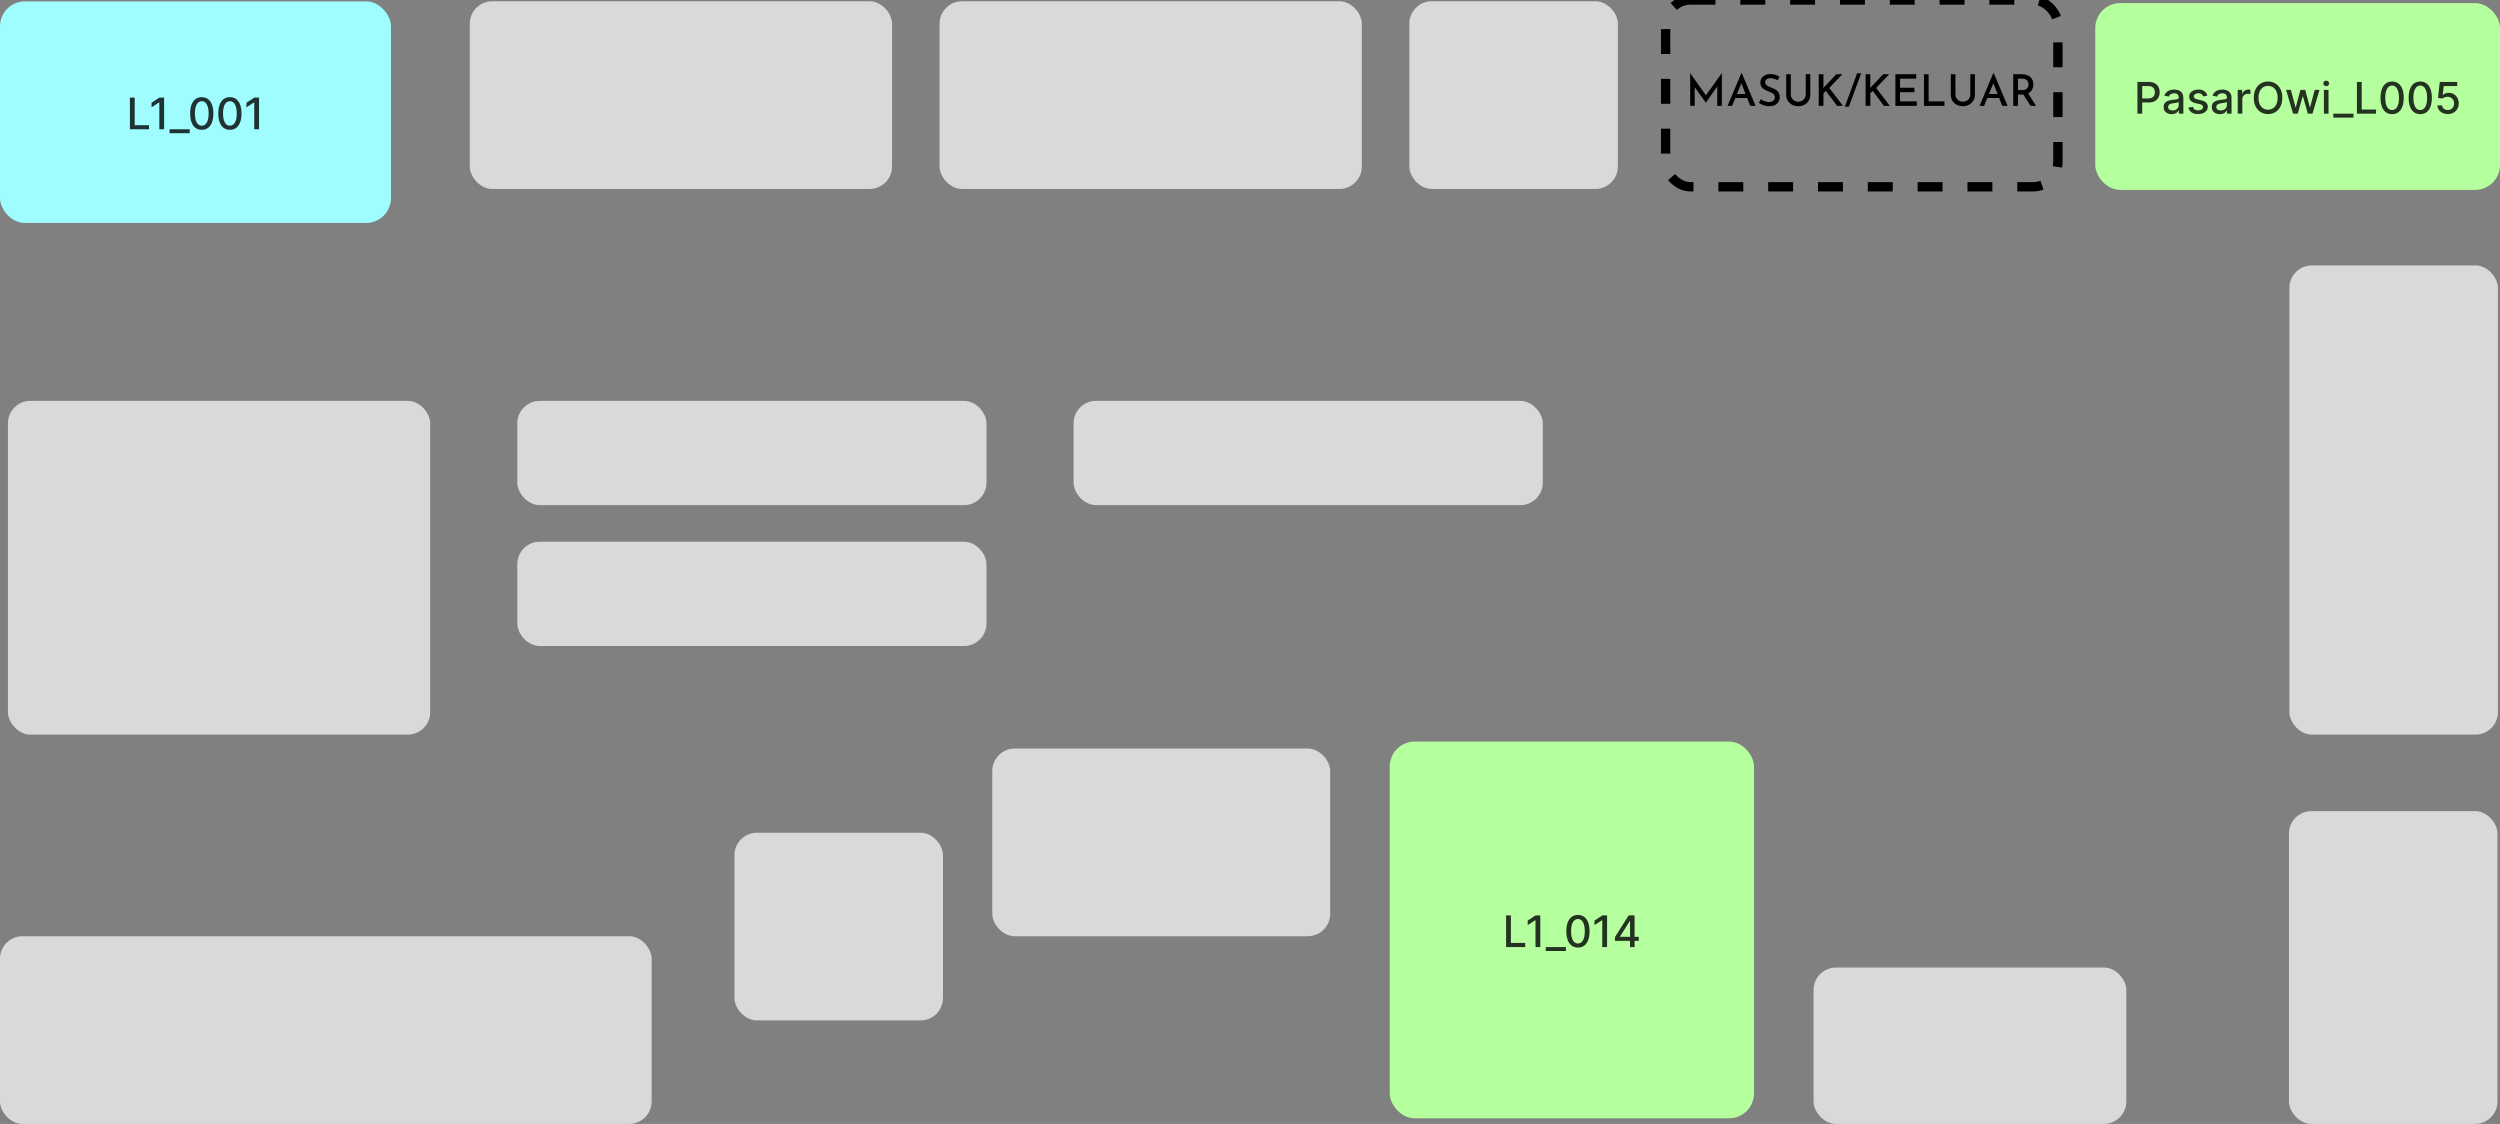 <svg width="803" height="361" viewBox="0 0 803 361" fill="none" xmlns="http://www.w3.org/2000/svg">
<rect x="0" y="0" width="803" height="361" fill="#808080" stroke="none"/>
<g id="PASAR_OWI Contoh">
<g id="PasarOwi_L001">
<rect id="[NAMA PASAR]_[ID]" y="0.446" width="125.585" height="71.165" rx="8" fill="#9FFDFF"/>
<path id="ID" d="M41.729 41.528V31.347H43.265V40.206H47.879V41.528H41.729ZM52.712 31.347V41.528H51.171V32.888H51.111L48.675 34.479V33.007L51.216 31.347H52.712ZM60.94 41.528V42.791H54.472V41.528H60.94ZM64.808 41.697C64.022 41.694 63.351 41.487 62.794 41.076C62.238 40.665 61.812 40.067 61.517 39.281C61.222 38.496 61.074 37.55 61.074 36.442C61.074 35.339 61.222 34.396 61.517 33.614C61.815 32.831 62.243 32.235 62.8 31.824C63.36 31.413 64.029 31.207 64.808 31.207C65.587 31.207 66.255 31.415 66.812 31.829C67.368 32.24 67.794 32.836 68.089 33.619C68.388 34.398 68.537 35.339 68.537 36.442C68.537 37.553 68.389 38.501 68.094 39.286C67.799 40.068 67.373 40.667 66.817 41.081C66.26 41.492 65.59 41.697 64.808 41.697ZM64.808 40.37C65.497 40.37 66.036 40.034 66.424 39.361C66.815 38.688 67.01 37.715 67.01 36.442C67.01 35.597 66.921 34.883 66.742 34.3C66.566 33.713 66.313 33.269 65.981 32.967C65.653 32.662 65.262 32.51 64.808 32.51C64.122 32.51 63.583 32.848 63.192 33.524C62.801 34.2 62.604 35.173 62.601 36.442C62.601 37.291 62.688 38.008 62.864 38.595C63.043 39.178 63.297 39.621 63.625 39.923C63.953 40.221 64.347 40.37 64.808 40.37ZM73.845 41.697C73.06 41.694 72.388 41.487 71.832 41.076C71.275 40.665 70.849 40.067 70.554 39.281C70.259 38.496 70.112 37.55 70.112 36.442C70.112 35.339 70.259 34.396 70.554 33.614C70.852 32.831 71.28 32.235 71.837 31.824C72.397 31.413 73.066 31.207 73.845 31.207C74.624 31.207 75.292 31.415 75.849 31.829C76.406 32.24 76.831 32.836 77.126 33.619C77.425 34.398 77.574 35.339 77.574 36.442C77.574 37.553 77.426 38.501 77.131 39.286C76.836 40.068 76.41 40.667 75.854 41.081C75.297 41.492 74.627 41.697 73.845 41.697ZM73.845 40.37C74.534 40.37 75.073 40.034 75.461 39.361C75.852 38.688 76.048 37.715 76.048 36.442C76.048 35.597 75.958 34.883 75.779 34.3C75.603 33.713 75.35 33.269 75.018 32.967C74.69 32.662 74.299 32.51 73.845 32.51C73.159 32.51 72.621 32.848 72.229 33.524C71.838 34.2 71.641 35.173 71.638 36.442C71.638 37.291 71.726 38.008 71.901 38.595C72.08 39.178 72.334 39.621 72.662 39.923C72.99 40.221 73.384 40.37 73.845 40.37ZM83.2 31.347V41.528H81.659V32.888H81.6L79.163 34.479V33.007L81.704 31.347H83.2Z" fill="black" fill-opacity="0.8"/>
</g>
<g id="PasarOwi_L001_2">
<rect id="[NAMA PASAR]_[ID]_2" x="535" width="126" height="60" rx="8" stroke="black" stroke-width="3" stroke-dasharray="8 8"/>
<path id="ID_2" d="M542.888 34V23.5H542.902L548.306 31.158L547.662 31.018L553.038 23.5H553.066V34H551.582V26.874L551.68 27.644L547.928 32.95H547.9L544.078 27.644L544.33 26.944V34H542.888ZM554.881 34L559.347 23.43H559.431L563.897 34H562.189L558.941 25.768L560.019 25.054L556.351 34H554.881ZM557.597 30.192H561.209L561.727 31.48H557.149L557.597 30.192ZM571.012 25.782C570.657 25.595 570.275 25.437 569.864 25.306C569.453 25.175 569.057 25.11 568.674 25.11C568.151 25.11 567.736 25.231 567.428 25.474C567.12 25.707 566.966 26.029 566.966 26.44C566.966 26.729 567.069 26.981 567.274 27.196C567.479 27.411 567.745 27.597 568.072 27.756C568.399 27.915 568.744 28.064 569.108 28.204C569.416 28.316 569.719 28.451 570.018 28.61C570.326 28.759 570.601 28.946 570.844 29.17C571.096 29.394 571.292 29.674 571.432 30.01C571.581 30.337 571.656 30.738 571.656 31.214C571.656 31.755 571.521 32.245 571.25 32.684C570.989 33.123 570.606 33.473 570.102 33.734C569.607 33.986 569.005 34.112 568.296 34.112C567.867 34.112 567.447 34.065 567.036 33.972C566.635 33.869 566.252 33.739 565.888 33.58C565.533 33.412 565.211 33.23 564.922 33.034L565.594 31.872C565.818 32.031 566.075 32.185 566.364 32.334C566.653 32.474 566.952 32.586 567.26 32.67C567.577 32.754 567.876 32.796 568.156 32.796C568.464 32.796 568.767 32.745 569.066 32.642C569.365 32.53 569.612 32.362 569.808 32.138C570.004 31.905 570.102 31.601 570.102 31.228C570.102 30.911 570.013 30.645 569.836 30.43C569.668 30.206 569.439 30.015 569.15 29.856C568.87 29.697 568.567 29.557 568.24 29.436C567.923 29.315 567.601 29.179 567.274 29.03C566.947 28.881 566.644 28.703 566.364 28.498C566.084 28.283 565.855 28.022 565.678 27.714C565.51 27.397 565.426 27.009 565.426 26.552C565.426 26.011 565.552 25.539 565.804 25.138C566.065 24.727 566.425 24.405 566.882 24.172C567.339 23.939 567.867 23.808 568.464 23.78C569.145 23.78 569.738 23.864 570.242 24.032C570.746 24.2 571.194 24.401 571.586 24.634L571.012 25.782ZM575.212 30.374C575.212 30.803 575.32 31.191 575.534 31.536C575.749 31.881 576.034 32.157 576.388 32.362C576.743 32.567 577.14 32.67 577.578 32.67C578.045 32.67 578.46 32.567 578.824 32.362C579.188 32.157 579.473 31.881 579.678 31.536C579.893 31.191 580 30.803 580 30.374V23.836H581.47V30.416C581.47 31.153 581.298 31.802 580.952 32.362C580.607 32.913 580.14 33.342 579.552 33.65C578.964 33.958 578.306 34.112 577.578 34.112C576.869 34.112 576.22 33.958 575.632 33.65C575.044 33.342 574.578 32.913 574.232 32.362C573.896 31.802 573.728 31.153 573.728 30.416V23.836H575.212V30.374ZM585.689 27.84L585.647 28.344L585.857 28.05L589.833 23.836H591.765L587.565 28.246L591.961 34H590.071L586.473 29.184L585.689 29.954V34H584.177V23.836H585.689V27.84ZM597.807 23.542C597.154 25.334 596.496 27.121 595.833 28.904C595.18 30.687 594.522 32.474 593.859 34.266H592.557C593.22 32.474 593.878 30.687 594.531 28.904C595.194 27.121 595.852 25.334 596.505 23.542H597.807ZM600.742 27.84L600.7 28.344L600.91 28.05L604.886 23.836H606.818L602.618 28.246L607.014 34H605.124L601.526 29.184L600.742 29.954V34H599.23V23.836H600.742V27.84ZM608.8 23.836H615.478V25.278H610.298V28.176H614.904V29.618H610.298V32.558H615.674V34H608.8V23.836ZM617.974 23.836H619.472V32.558H624.554V34H617.974V23.836ZM628.082 30.374C628.082 30.803 628.189 31.191 628.404 31.536C628.618 31.881 628.903 32.157 629.258 32.362C629.612 32.567 630.009 32.67 630.448 32.67C630.914 32.67 631.33 32.567 631.694 32.362C632.058 32.157 632.342 31.881 632.548 31.536C632.762 31.191 632.87 30.803 632.87 30.374V23.836H634.34V30.416C634.34 31.153 634.167 31.802 633.822 32.362C633.476 32.913 633.01 33.342 632.422 33.65C631.834 33.958 631.176 34.112 630.448 34.112C629.738 34.112 629.09 33.958 628.502 33.65C627.914 33.342 627.447 32.913 627.102 32.362C626.766 31.802 626.598 31.153 626.598 30.416V23.836H628.082V30.374ZM635.819 34L640.285 23.43H640.369L644.835 34H643.127L639.879 25.768L640.957 25.054L637.289 34H635.819ZM638.535 30.192H642.147L642.665 31.48H638.087L638.535 30.192ZM649.443 23.836C649.975 23.836 650.465 23.911 650.913 24.06C651.371 24.2 651.758 24.405 652.075 24.676C652.402 24.947 652.654 25.283 652.831 25.684C653.018 26.076 653.111 26.533 653.111 27.056C653.111 27.457 653.051 27.854 652.929 28.246C652.808 28.638 652.612 28.993 652.341 29.31C652.071 29.627 651.716 29.884 651.277 30.08C650.839 30.267 650.293 30.36 649.639 30.36H648.155V34H646.657V23.836H649.443ZM649.611 28.932C649.994 28.932 650.311 28.871 650.563 28.75C650.825 28.629 651.025 28.479 651.165 28.302C651.315 28.115 651.417 27.919 651.473 27.714C651.539 27.499 651.571 27.294 651.571 27.098C651.571 26.911 651.539 26.715 651.473 26.51C651.417 26.305 651.315 26.109 651.165 25.922C651.025 25.735 650.834 25.581 650.591 25.46C650.349 25.339 650.05 25.278 649.695 25.278H648.155V28.932H649.611ZM651.333 29.8L653.965 34H652.229L649.555 29.842L651.333 29.8Z" fill="black"/>
</g>
<rect id="PasarOwi_L006" x="2.549" y="128.76" width="135.632" height="107.201" rx="7.2" fill="#D9D9D9"/>
<rect id="PasarOwi_L008" x="166.157" y="174.005" width="150.702" height="33.489" rx="7.2" fill="#D9D9D9"/>
<rect id="PasarOwi_L007" x="166.157" y="128.76" width="150.702" height="33.489" rx="7.2" fill="#D9D9D9"/>
<rect id="PasarOwi_L009" x="344.836" y="128.76" width="150.702" height="33.489" rx="7.2" fill="#D9D9D9"/>
<rect id="PasarOwi_L002" x="150.895" y="0.406" width="135.632" height="60.281" rx="7.2" fill="#D9D9D9"/>
<rect id="PasarOwi_L003" x="301.789" y="0.406" width="135.632" height="60.281" rx="7.2" fill="#D9D9D9"/>
<rect id="PasarOwi_L011" y="300.719" width="209.309" height="60.281" rx="7.2" fill="#D9D9D9"/>
<rect id="PasarOwi_L012" x="235.904" y="267.475" width="66.979" height="60.281" rx="7.2" fill="#D9D9D9"/>
<rect id="PasarOwi_L013" x="318.719" y="240.438" width="108.537" height="60.281" rx="7.2" fill="#D9D9D9"/>
<rect id="PasarOwi_L010" x="735.354" y="85.258" width="66.979" height="150.702" rx="7.2" fill="#D9D9D9"/>
<rect id="PasarOwi_L015" x="582.513" y="310.766" width="100.468" height="50.234" rx="7.2" fill="#D9D9D9"/>
<g id="PasarOwi_L014">
<rect id="[NAMA PASAR]_[ID]_3" x="446.384" y="238.199" width="117" height="121" rx="8" fill="#B5FF9F"/>
<path id="ID_3" d="M483.759 304.199V294.017H485.295V302.877H489.909V304.199H483.759ZM494.742 294.017V304.199H493.201V295.559H493.141L490.705 297.15V295.678L493.246 294.017H494.742ZM502.97 304.199V305.462H496.502V304.199H502.97ZM506.838 304.368C506.053 304.365 505.381 304.158 504.825 303.747C504.268 303.336 503.842 302.738 503.547 301.952C503.252 301.167 503.105 300.22 503.105 299.113C503.105 298.01 503.252 297.067 503.547 296.285C503.845 295.502 504.273 294.906 504.83 294.495C505.39 294.084 506.059 293.878 506.838 293.878C507.617 293.878 508.285 294.085 508.842 294.5C509.399 294.911 509.824 295.507 510.119 296.29C510.418 297.068 510.567 298.01 510.567 299.113C510.567 300.224 510.419 301.172 510.124 301.957C509.829 302.739 509.404 303.338 508.847 303.752C508.29 304.163 507.62 304.368 506.838 304.368ZM506.838 303.041C507.528 303.041 508.066 302.705 508.454 302.032C508.845 301.359 509.041 300.386 509.041 299.113C509.041 298.268 508.951 297.554 508.772 296.971C508.596 296.384 508.343 295.94 508.011 295.638C507.683 295.333 507.292 295.181 506.838 295.181C506.152 295.181 505.614 295.519 505.222 296.195C504.831 296.871 504.634 297.844 504.631 299.113C504.631 299.962 504.719 300.679 504.894 301.266C505.073 301.849 505.327 302.292 505.655 302.593C505.983 302.892 506.377 303.041 506.838 303.041ZM516.193 294.017V304.199H514.652V295.559H514.593L512.157 297.15V295.678L514.697 294.017H516.193ZM518.734 302.211V300.968L523.134 294.017H524.113V295.847H523.492L520.345 300.829V300.908H526.375V302.211H518.734ZM523.561 304.199V301.833L523.571 301.266V294.017H525.028V304.199H523.561Z" fill="black" fill-opacity="0.8"/>
</g>
<g id="PasarOwi_L005">
<rect id="[NAMA PASAR]_[ID]_4" x="673" y="1" width="130" height="60" rx="8" fill="#B5FF9F"/>
<path id="ID_4" d="M686.537 36.5V26.318H690.166C690.958 26.318 691.614 26.462 692.135 26.751C692.655 27.039 693.044 27.433 693.303 27.934C693.561 28.431 693.691 28.991 693.691 29.614C693.691 30.241 693.56 30.804 693.298 31.305C693.039 31.802 692.648 32.196 692.125 32.488C691.604 32.776 690.95 32.92 690.161 32.92H687.665V31.618H690.022C690.522 31.618 690.928 31.532 691.24 31.359C691.551 31.184 691.78 30.945 691.926 30.643C692.072 30.342 692.145 29.999 692.145 29.614C692.145 29.23 692.072 28.889 691.926 28.59C691.78 28.292 691.55 28.058 691.235 27.889C690.923 27.72 690.512 27.636 690.002 27.636H688.073V36.5H686.537ZM697.526 36.669C697.042 36.669 696.605 36.58 696.214 36.401C695.823 36.218 695.513 35.955 695.284 35.61C695.059 35.265 694.946 34.843 694.946 34.342C694.946 33.911 695.029 33.557 695.195 33.278C695.36 33 695.584 32.78 695.866 32.617C696.147 32.455 696.462 32.332 696.81 32.249C697.158 32.166 697.513 32.103 697.874 32.06C698.332 32.007 698.703 31.964 698.988 31.931C699.273 31.895 699.48 31.837 699.609 31.757C699.739 31.678 699.803 31.548 699.803 31.369V31.334C699.803 30.9 699.681 30.564 699.435 30.325C699.193 30.087 698.832 29.967 698.352 29.967C697.851 29.967 697.457 30.078 697.168 30.3C696.883 30.519 696.686 30.763 696.577 31.031L695.18 30.713C695.345 30.249 695.587 29.875 695.906 29.59C696.227 29.301 696.597 29.092 697.014 28.963C697.432 28.831 697.871 28.764 698.332 28.764C698.637 28.764 698.96 28.801 699.301 28.874C699.646 28.943 699.967 29.072 700.266 29.261C700.567 29.45 700.814 29.72 701.006 30.072C701.199 30.42 701.295 30.872 701.295 31.429V36.5H699.843V35.456H699.783C699.687 35.648 699.543 35.837 699.351 36.023C699.159 36.208 698.912 36.362 698.61 36.485C698.308 36.608 697.947 36.669 697.526 36.669ZM697.849 35.476C698.26 35.476 698.612 35.395 698.903 35.232C699.198 35.07 699.422 34.858 699.575 34.596C699.73 34.331 699.808 34.047 699.808 33.746V32.761C699.755 32.814 699.652 32.864 699.5 32.91C699.351 32.954 699.18 32.992 698.988 33.025C698.796 33.055 698.608 33.083 698.426 33.109C698.244 33.133 698.091 33.153 697.969 33.169C697.68 33.206 697.417 33.267 697.178 33.353C696.943 33.439 696.754 33.563 696.612 33.726C696.472 33.885 696.403 34.097 696.403 34.362C696.403 34.73 696.539 35.008 696.81 35.197C697.082 35.383 697.429 35.476 697.849 35.476ZM708.997 30.728L707.65 30.967C707.593 30.794 707.504 30.63 707.381 30.474C707.262 30.319 707.099 30.191 706.894 30.092C706.689 29.992 706.432 29.942 706.123 29.942C705.702 29.942 705.351 30.037 705.069 30.226C704.788 30.412 704.647 30.652 704.647 30.947C704.647 31.202 704.741 31.407 704.93 31.563C705.119 31.719 705.424 31.847 705.845 31.946L707.058 32.224C707.761 32.387 708.284 32.637 708.629 32.975C708.974 33.313 709.146 33.752 709.146 34.293C709.146 34.75 709.014 35.158 708.748 35.516C708.487 35.87 708.12 36.149 707.65 36.351C707.182 36.553 706.64 36.654 706.024 36.654C705.169 36.654 704.471 36.472 703.931 36.107C703.391 35.739 703.059 35.217 702.937 34.541L704.373 34.322C704.463 34.697 704.647 34.98 704.925 35.173C705.204 35.361 705.567 35.456 706.014 35.456C706.501 35.456 706.891 35.355 707.182 35.153C707.474 34.947 707.62 34.697 707.62 34.402C707.62 34.163 707.53 33.963 707.351 33.8C707.176 33.638 706.906 33.515 706.541 33.432L705.248 33.149C704.536 32.987 704.009 32.728 703.667 32.374C703.329 32.019 703.16 31.57 703.16 31.026C703.16 30.576 703.286 30.181 703.538 29.843C703.79 29.505 704.138 29.241 704.582 29.053C705.026 28.86 705.535 28.764 706.108 28.764C706.934 28.764 707.583 28.943 708.057 29.301C708.531 29.656 708.845 30.131 708.997 30.728ZM713.003 36.669C712.519 36.669 712.081 36.58 711.69 36.401C711.299 36.218 710.989 35.955 710.761 35.61C710.535 35.265 710.423 34.843 710.423 34.342C710.423 33.911 710.505 33.557 710.671 33.278C710.837 33 711.061 32.78 711.342 32.617C711.624 32.455 711.939 32.332 712.287 32.249C712.635 32.166 712.99 32.103 713.351 32.06C713.808 32.007 714.179 31.964 714.464 31.931C714.75 31.895 714.957 31.837 715.086 31.757C715.215 31.678 715.28 31.548 715.28 31.369V31.334C715.28 30.9 715.157 30.564 714.912 30.325C714.67 30.087 714.309 29.967 713.828 29.967C713.328 29.967 712.933 30.078 712.645 30.3C712.36 30.519 712.163 30.763 712.053 31.031L710.656 30.713C710.822 30.249 711.064 29.875 711.382 29.59C711.704 29.301 712.073 29.092 712.491 28.963C712.908 28.831 713.348 28.764 713.808 28.764C714.113 28.764 714.436 28.801 714.778 28.874C715.122 28.943 715.444 29.072 715.742 29.261C716.044 29.45 716.291 29.72 716.483 30.072C716.675 30.42 716.771 30.872 716.771 31.429V36.5H715.32V35.456H715.26C715.164 35.648 715.02 35.837 714.827 36.023C714.635 36.208 714.388 36.362 714.087 36.485C713.785 36.608 713.424 36.669 713.003 36.669ZM713.326 35.476C713.737 35.476 714.088 35.395 714.38 35.232C714.675 35.07 714.899 34.858 715.051 34.596C715.207 34.331 715.285 34.047 715.285 33.746V32.761C715.232 32.814 715.129 32.864 714.977 32.91C714.827 32.954 714.657 32.992 714.464 33.025C714.272 33.055 714.085 33.083 713.903 33.109C713.72 33.133 713.568 33.153 713.445 33.169C713.157 33.206 712.893 33.267 712.655 33.353C712.42 33.439 712.231 33.563 712.088 33.726C711.949 33.885 711.879 34.097 711.879 34.362C711.879 34.73 712.015 35.008 712.287 35.197C712.559 35.383 712.905 35.476 713.326 35.476ZM718.751 36.5V28.864H720.188V30.077H720.268C720.407 29.666 720.652 29.343 721.003 29.107C721.358 28.869 721.759 28.749 722.206 28.749C722.299 28.749 722.409 28.753 722.535 28.759C722.664 28.766 722.765 28.774 722.838 28.784V30.206C722.778 30.189 722.672 30.171 722.52 30.151C722.367 30.128 722.215 30.116 722.062 30.116C721.711 30.116 721.398 30.191 721.123 30.34C720.851 30.486 720.635 30.69 720.476 30.952C720.317 31.21 720.238 31.505 720.238 31.837V36.5H718.751ZM733.088 31.409C733.088 32.496 732.889 33.431 732.491 34.213C732.094 34.992 731.549 35.592 730.856 36.013C730.166 36.43 729.383 36.639 728.504 36.639C727.623 36.639 726.835 36.43 726.143 36.013C725.453 35.592 724.91 34.99 724.512 34.208C724.114 33.426 723.915 32.493 723.915 31.409C723.915 30.322 724.114 29.389 724.512 28.61C724.91 27.828 725.453 27.228 726.143 26.81C726.835 26.389 727.623 26.179 728.504 26.179C729.383 26.179 730.166 26.389 730.856 26.81C731.549 27.228 732.094 27.828 732.491 28.61C732.889 29.389 733.088 30.322 733.088 31.409ZM731.567 31.409C731.567 30.581 731.433 29.883 731.164 29.316C730.899 28.746 730.534 28.315 730.07 28.023C729.61 27.729 729.088 27.581 728.504 27.581C727.918 27.581 727.394 27.729 726.933 28.023C726.473 28.315 726.108 28.746 725.839 29.316C725.574 29.883 725.442 30.581 725.442 31.409C725.442 32.238 725.574 32.937 725.839 33.507C726.108 34.074 726.473 34.505 726.933 34.8C727.394 35.091 727.918 35.237 728.504 35.237C729.088 35.237 729.61 35.091 730.07 34.8C730.534 34.505 730.899 34.074 731.164 33.507C731.433 32.937 731.567 32.238 731.567 31.409ZM736.54 36.5L734.292 28.864H735.829L737.325 34.472H737.4L738.901 28.864H740.437L741.929 34.447H742.003L743.49 28.864H745.026L742.784 36.5H741.268L739.716 30.986H739.602L738.051 36.5H736.54ZM746.437 36.5V28.864H747.923V36.5H746.437ZM747.188 27.685C746.929 27.685 746.707 27.599 746.521 27.427C746.339 27.251 746.248 27.042 746.248 26.8C746.248 26.555 746.339 26.346 746.521 26.174C746.707 25.998 746.929 25.91 747.188 25.91C747.446 25.91 747.666 25.998 747.849 26.174C748.034 26.346 748.127 26.555 748.127 26.8C748.127 27.042 748.034 27.251 747.849 27.427C747.666 27.599 747.446 27.685 747.188 27.685ZM755.938 36.5V37.763H749.469V36.5H755.938ZM757.042 36.5V26.318H758.579V35.178H763.192V36.5H757.042ZM768.35 36.669C767.565 36.666 766.894 36.459 766.337 36.048C765.78 35.637 765.354 35.038 765.059 34.253C764.764 33.467 764.617 32.521 764.617 31.414C764.617 30.31 764.764 29.367 765.059 28.585C765.357 27.803 765.785 27.206 766.342 26.796C766.902 26.384 767.571 26.179 768.35 26.179C769.129 26.179 769.797 26.386 770.354 26.8C770.911 27.211 771.337 27.808 771.632 28.59C771.93 29.369 772.079 30.31 772.079 31.414C772.079 32.524 771.932 33.472 771.637 34.258C771.342 35.04 770.916 35.638 770.359 36.053C769.802 36.464 769.133 36.669 768.35 36.669ZM768.35 35.342C769.04 35.342 769.578 35.005 769.966 34.332C770.357 33.66 770.553 32.687 770.553 31.414C770.553 30.569 770.463 29.855 770.284 29.271C770.109 28.685 769.855 28.241 769.524 27.939C769.195 27.634 768.804 27.482 768.35 27.482C767.664 27.482 767.126 27.82 766.735 28.496C766.343 29.172 766.146 30.145 766.143 31.414C766.143 32.263 766.231 32.98 766.406 33.567C766.585 34.15 766.839 34.593 767.167 34.894C767.495 35.193 767.89 35.342 768.35 35.342ZM777.387 36.669C776.602 36.666 775.931 36.459 775.374 36.048C774.817 35.637 774.391 35.038 774.096 34.253C773.801 33.467 773.654 32.521 773.654 31.414C773.654 30.31 773.801 29.367 774.096 28.585C774.395 27.803 774.822 27.206 775.379 26.796C775.939 26.384 776.609 26.179 777.387 26.179C778.166 26.179 778.834 26.386 779.391 26.8C779.948 27.211 780.374 27.808 780.669 28.59C780.967 29.369 781.116 30.31 781.116 31.414C781.116 32.524 780.969 33.472 780.674 34.258C780.379 35.04 779.953 35.638 779.396 36.053C778.839 36.464 778.17 36.669 777.387 36.669ZM777.387 35.342C778.077 35.342 778.615 35.005 779.003 34.332C779.394 33.66 779.59 32.687 779.59 31.414C779.59 30.569 779.5 29.855 779.321 29.271C779.146 28.685 778.892 28.241 778.561 27.939C778.233 27.634 777.842 27.482 777.387 27.482C776.701 27.482 776.163 27.82 775.772 28.496C775.381 29.172 775.183 30.145 775.18 31.414C775.18 32.263 775.268 32.98 775.444 33.567C775.623 34.15 775.876 34.593 776.204 34.894C776.532 35.193 776.927 35.342 777.387 35.342ZM786.241 36.639C785.617 36.639 785.057 36.52 784.56 36.281C784.066 36.039 783.672 35.708 783.377 35.287C783.082 34.866 782.925 34.385 782.905 33.845H784.396C784.433 34.283 784.626 34.642 784.978 34.924C785.329 35.206 785.75 35.347 786.241 35.347C786.632 35.347 786.978 35.257 787.28 35.078C787.585 34.896 787.823 34.646 787.996 34.327C788.171 34.009 788.259 33.646 788.259 33.239C788.259 32.824 788.17 32.455 787.991 32.13C787.812 31.805 787.565 31.55 787.25 31.364C786.938 31.179 786.58 31.084 786.176 31.081C785.868 31.081 785.558 31.134 785.246 31.24C784.935 31.346 784.683 31.485 784.491 31.658L783.084 31.449L783.655 26.318H789.253V27.636H784.933L784.61 30.484H784.67C784.868 30.292 785.132 30.131 785.46 30.002C785.791 29.873 786.146 29.808 786.524 29.808C787.144 29.808 787.696 29.956 788.18 30.251C788.667 30.546 789.05 30.948 789.328 31.459C789.61 31.966 789.749 32.549 789.746 33.209C789.749 33.868 789.6 34.457 789.298 34.974C789 35.491 788.586 35.898 788.055 36.197C787.528 36.492 786.923 36.639 786.241 36.639Z" fill="black" fill-opacity="0.8"/>
</g>
<rect id="PasarOwi_L016" x="735.215" y="260.532" width="66.979" height="100.468" rx="7.2" fill="#D9D9D9"/>
<rect id="PasarOwi_L004" x="452.683" y="0.406" width="66.979" height="60.281" rx="7.2" fill="#D9D9D9"/>
</g>
</svg>
